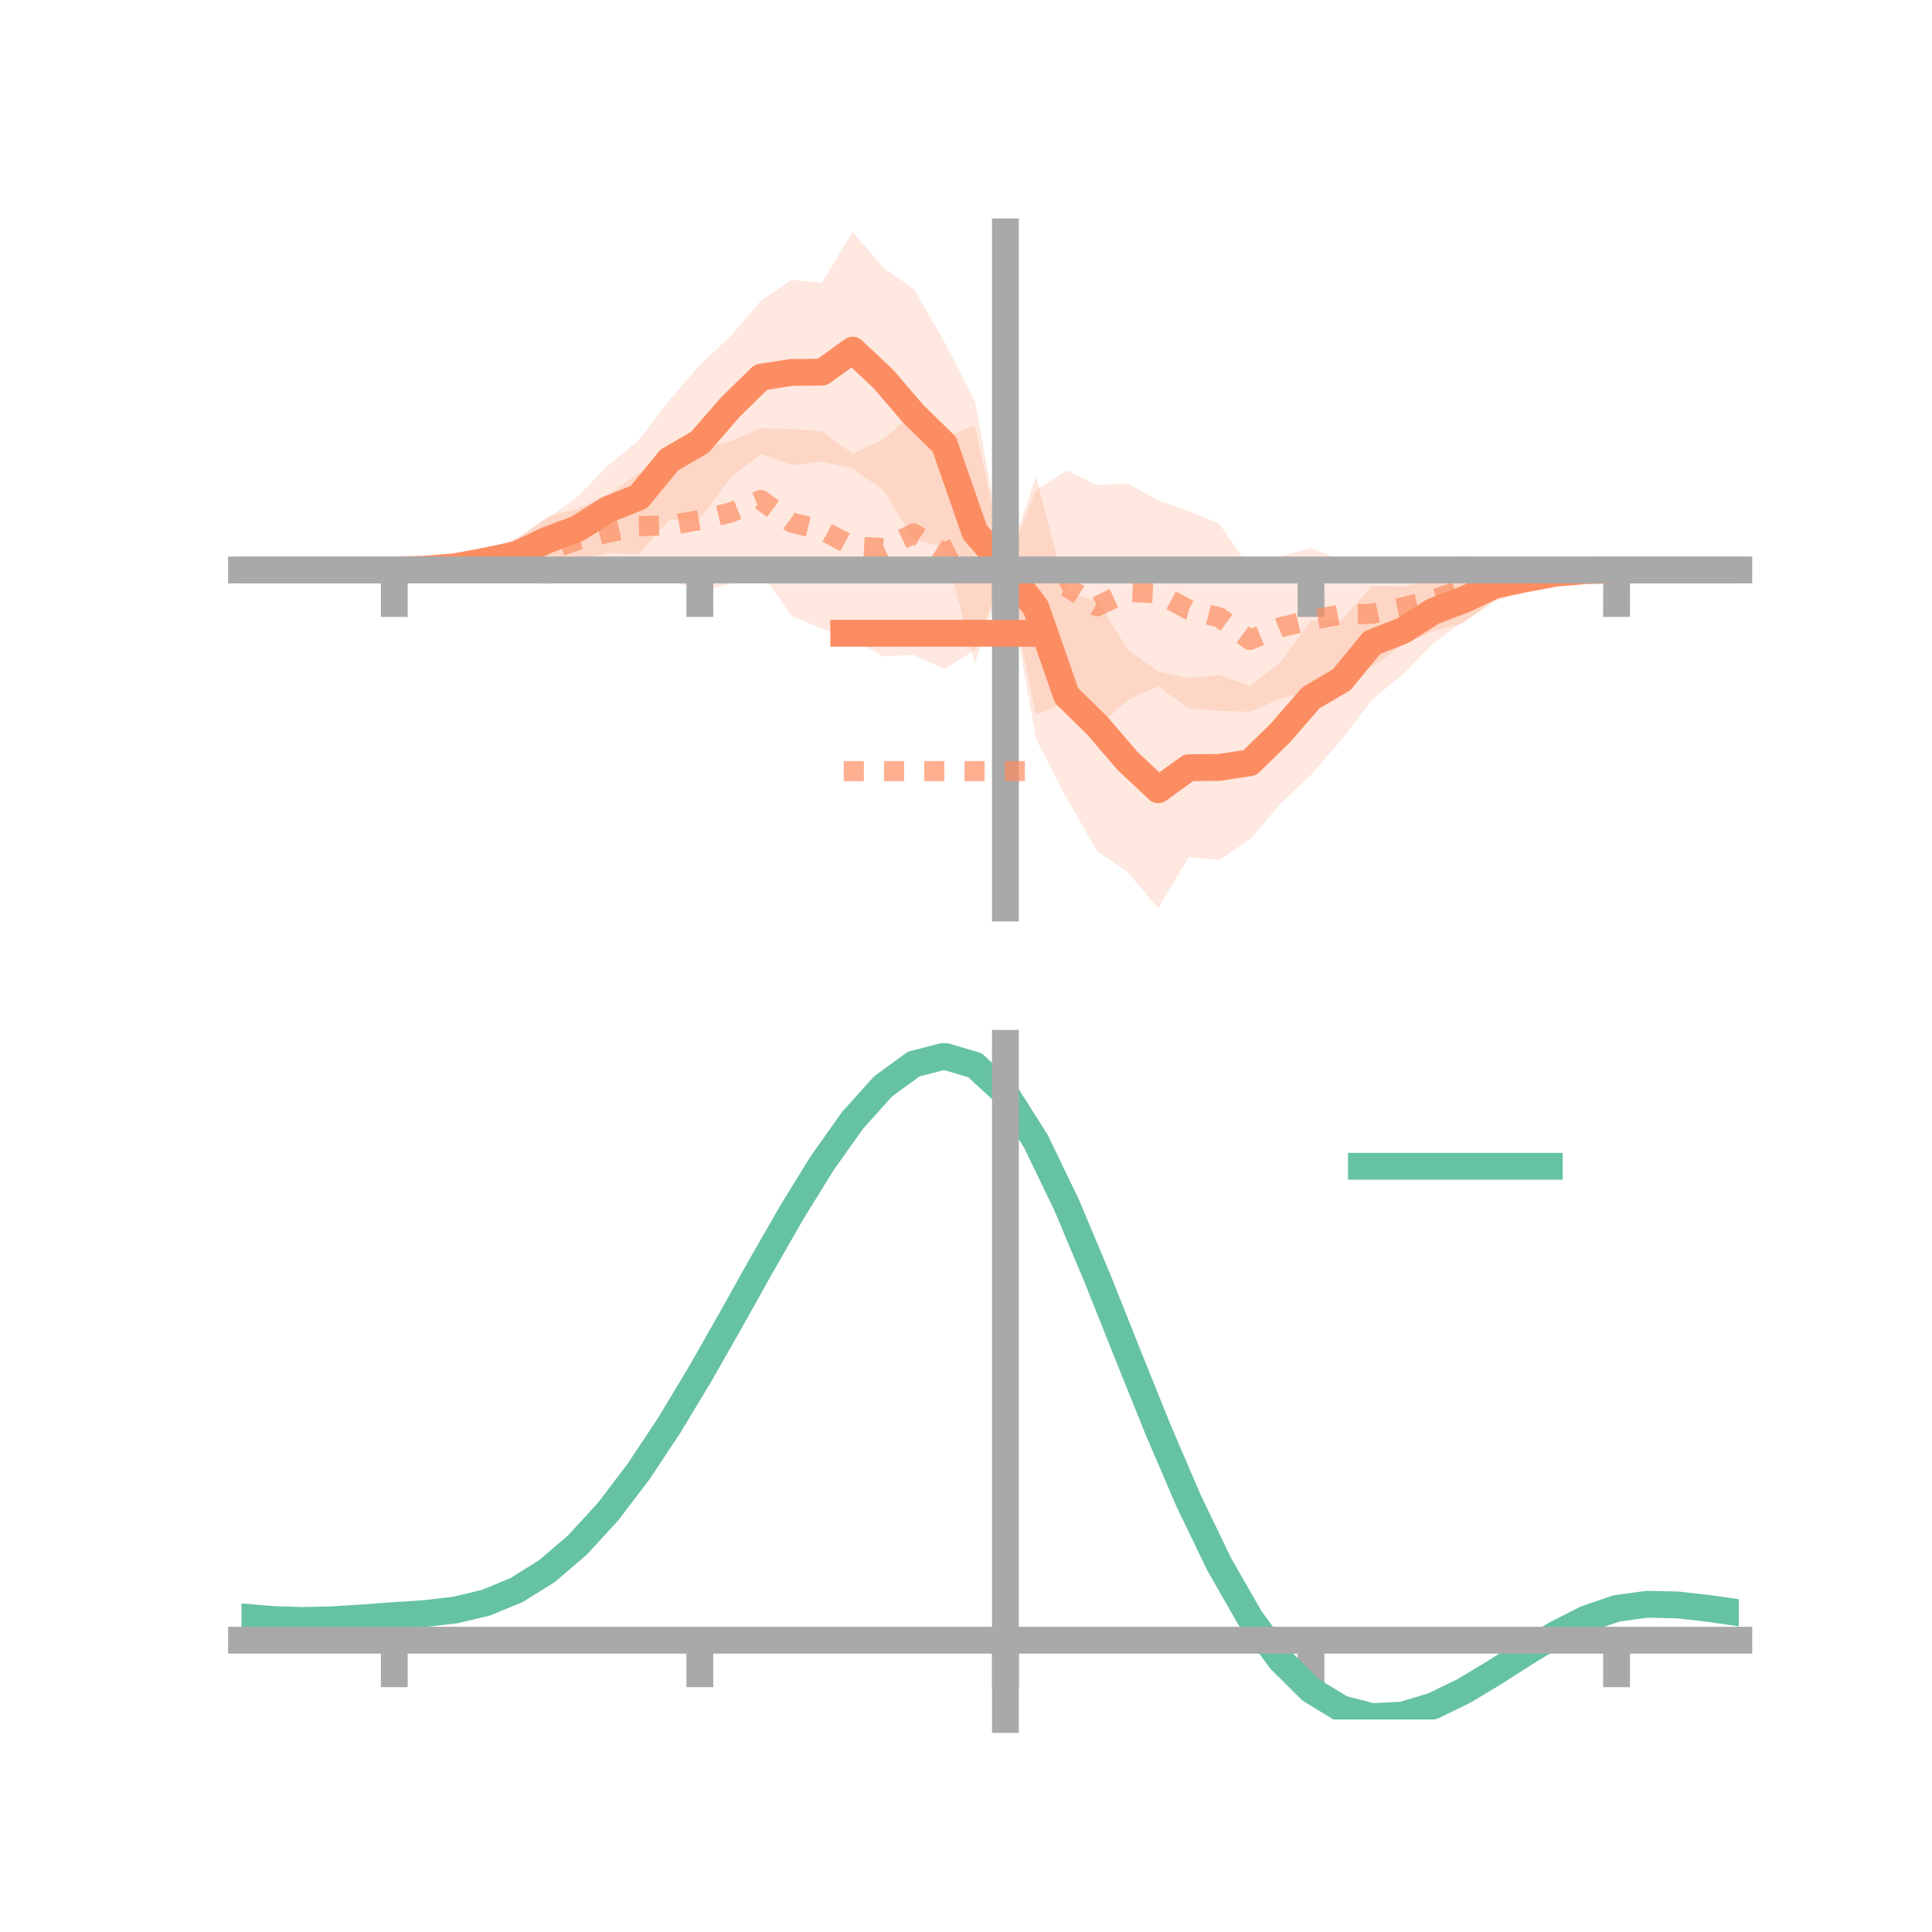 <?xml version="1.0" encoding="utf-8" standalone="no"?>
<!DOCTYPE svg PUBLIC "-//W3C//DTD SVG 1.1//EN"
  "http://www.w3.org/Graphics/SVG/1.1/DTD/svg11.dtd">
<!-- Created with matplotlib (https://matplotlib.org/) -->
<svg height="144pt" version="1.1" viewBox="0 0 144 144" width="144pt" xmlns="http://www.w3.org/2000/svg" xmlns:xlink="http://www.w3.org/1999/xlink">
 <defs>
  <style type="text/css">*{stroke-linecap:butt;stroke-linejoin:round;}</style>
 </defs>
 <g id="figure_1">
  <g id="patch_1">
   <path d="M 0 144 
L 144 144 
L 144 0 
L 0 0 
z
" style="fill:none;"/>
  </g>
  <g id="axes_1">
   <g id="patch_2">
    <path d="M 18 67.68 
L 129.6 67.68 
L 129.6 17.28 
L 18 17.28 
z
" style="fill:none;"/>
   </g>
   <g id="PolyCollection_1">
    <path clip-path="url(#p4376d93603)" d="M 18 42.48 
L 18 42.48 
L 20.278 42.48 
L 22.555 42.48 
L 24.833 42.48 
L 27.11 42.48 
L 29.388 42.476 
L 31.665 42.274 
L 33.943 41.82 
L 36.22 41.011 
L 38.498 40.093 
L 40.776 38.664 
L 43.053 37.02 
L 45.331 34.684 
L 47.608 32.809 
L 49.886 29.828 
L 52.163 27.208 
L 54.441 25.068 
L 56.718 22.403 
L 58.996 20.861 
L 61.273 21.073 
L 63.551 17.28 
L 65.829 19.953 
L 68.106 21.539 
L 70.384 25.472 
L 72.661 29.879 
L 74.939 42.284 
L 77.216 35.521 
L 79.494 44.207 
L 81.771 44.725 
L 84.049 48.439 
L 86.327 50.051 
L 88.604 50.552 
L 90.882 50.302 
L 93.159 51.139 
L 95.437 49.347 
L 97.714 46.249 
L 99.992 46.213 
L 102.269 43.653 
L 104.547 43.74 
L 106.824 43.177 
L 109.102 43.111 
L 111.38 42.387 
L 113.657 42.354 
L 115.935 42.304 
L 118.212 42.381 
L 120.49 42.478 
L 122.767 42.48 
L 125.045 42.48 
L 127.322 42.48 
L 129.6 42.48 
L 129.6 42.48 
L 129.6 42.48 
L 127.322 42.48 
L 125.045 42.48 
L 122.767 42.48 
L 120.49 42.484 
L 118.212 42.686 
L 115.935 43.14 
L 113.657 43.949 
L 111.38 44.867 
L 109.102 46.296 
L 106.824 47.94 
L 104.547 50.276 
L 102.269 52.151 
L 99.992 55.132 
L 97.714 57.752 
L 95.437 59.892 
L 93.159 62.557 
L 90.882 64.099 
L 88.604 63.887 
L 86.327 67.68 
L 84.049 65.007 
L 81.771 63.421 
L 79.494 59.488 
L 77.216 55.081 
L 74.939 42.284 
L 72.661 49.439 
L 70.384 40.753 
L 68.106 40.235 
L 65.829 36.521 
L 63.551 34.909 
L 61.273 34.408 
L 58.996 34.658 
L 56.718 33.821 
L 54.441 35.613 
L 52.163 38.711 
L 49.886 38.747 
L 47.608 41.307 
L 45.331 41.22 
L 43.053 41.783 
L 40.776 41.849 
L 38.498 42.573 
L 36.22 42.606 
L 33.943 42.656 
L 31.665 42.579 
L 29.388 42.482 
L 27.11 42.48 
L 24.833 42.48 
L 22.555 42.48 
L 20.278 42.48 
L 18 42.48 
z
" style="fill:#fc8d62;fill-opacity:0.2;"/>
   </g>
   <g id="PolyCollection_2">
    <path clip-path="url(#p4376d93603)" d="M 18 42.48 
L 18 42.48 
L 20.278 42.48 
L 22.555 42.48 
L 24.833 42.48 
L 27.11 42.48 
L 29.388 42.479 
L 31.665 42.208 
L 33.943 41.82 
L 36.22 41.202 
L 38.498 40.242 
L 40.776 38.517 
L 43.053 37.923 
L 45.331 36.906 
L 47.608 35.259 
L 49.886 35.129 
L 52.163 33.403 
L 54.441 32.899 
L 56.718 31.913 
L 58.996 31.983 
L 61.273 32.163 
L 63.551 33.803 
L 65.829 32.78 
L 68.106 30.739 
L 70.384 32.601 
L 72.661 31.713 
L 74.939 42.284 
L 77.216 36.518 
L 79.494 35.078 
L 81.771 36.155 
L 84.049 36.041 
L 86.327 37.303 
L 88.604 38.096 
L 90.882 39.05 
L 93.159 42.341 
L 95.437 41.447 
L 97.714 40.858 
L 99.992 41.765 
L 102.269 41.795 
L 104.547 42.467 
L 106.824 42.356 
L 109.102 41.39 
L 111.38 41.869 
L 113.657 42.189 
L 115.935 42.303 
L 118.212 42.294 
L 120.49 42.48 
L 122.767 42.48 
L 125.045 42.48 
L 127.322 42.48 
L 129.6 42.48 
L 129.6 42.48 
L 129.6 42.48 
L 127.322 42.48 
L 125.045 42.48 
L 122.767 42.48 
L 120.49 42.481 
L 118.212 42.752 
L 115.935 43.14 
L 113.657 43.758 
L 111.38 44.718 
L 109.102 46.443 
L 106.824 47.037 
L 104.547 48.054 
L 102.269 49.701 
L 99.992 49.831 
L 97.714 51.557 
L 95.437 52.061 
L 93.159 53.047 
L 90.882 52.977 
L 88.604 52.797 
L 86.327 51.157 
L 84.049 52.18 
L 81.771 54.221 
L 79.494 52.359 
L 77.216 53.247 
L 74.939 42.284 
L 72.661 48.442 
L 70.384 49.882 
L 68.106 48.805 
L 65.829 48.919 
L 63.551 47.657 
L 61.273 46.864 
L 58.996 45.91 
L 56.718 42.619 
L 54.441 43.513 
L 52.163 44.102 
L 49.886 43.195 
L 47.608 43.165 
L 45.331 42.493 
L 43.053 42.604 
L 40.776 43.57 
L 38.498 43.091 
L 36.22 42.771 
L 33.943 42.657 
L 31.665 42.666 
L 29.388 42.48 
L 27.11 42.48 
L 24.833 42.48 
L 22.555 42.48 
L 20.278 42.48 
L 18 42.48 
z
" style="fill:#fc8d62;fill-opacity:0.2;"/>
   </g>
   <g id="matplotlib.axis_1">
    <g id="xtick_1">
     <g id="line2d_1">
      <defs>
       <path d="M 0 0 
L 0 3.5 
" id="m448acc376b" style="stroke:#a9a9a9;stroke-width:2;"/>
      </defs>
      <g>
       <use style="fill:#a9a9a9;stroke:#a9a9a9;stroke-width:2;" x="29.388" xlink:href="#m448acc376b" y="42.48"/>
      </g>
     </g>
    </g>
    <g id="xtick_2">
     <g id="line2d_2">
      <g>
       <use style="fill:#a9a9a9;stroke:#a9a9a9;stroke-width:2;" x="52.163" xlink:href="#m448acc376b" y="42.48"/>
      </g>
     </g>
    </g>
    <g id="xtick_3">
     <g id="line2d_3">
      <g>
       <use style="fill:#a9a9a9;stroke:#a9a9a9;stroke-width:2;" x="74.939" xlink:href="#m448acc376b" y="42.48"/>
      </g>
     </g>
    </g>
    <g id="xtick_4">
     <g id="line2d_4">
      <g>
       <use style="fill:#a9a9a9;stroke:#a9a9a9;stroke-width:2;" x="97.714" xlink:href="#m448acc376b" y="42.48"/>
      </g>
     </g>
    </g>
    <g id="xtick_5">
     <g id="line2d_5">
      <g>
       <use style="fill:#a9a9a9;stroke:#a9a9a9;stroke-width:2;" x="120.49" xlink:href="#m448acc376b" y="42.48"/>
      </g>
     </g>
    </g>
   </g>
   <g id="matplotlib.axis_2"/>
   <g id="line2d_6">
    <path clip-path="url(#p4376d93603)" d="M 18 42.48 
L 20.278 42.48 
L 22.555 42.48 
L 24.833 42.48 
L 27.11 42.48 
L 29.388 42.479 
L 31.665 42.427 
L 33.943 42.238 
L 36.22 41.808 
L 38.498 41.333 
L 40.776 40.257 
L 43.053 39.401 
L 45.331 37.952 
L 47.608 37.058 
L 49.886 34.287 
L 52.163 32.959 
L 54.441 30.34 
L 56.718 28.112 
L 58.996 27.76 
L 61.273 27.74 
L 63.551 26.095 
L 65.829 28.237 
L 68.106 30.887 
L 70.384 33.113 
L 72.661 39.659 
L 74.939 42.284 
L 77.216 45.301 
L 79.494 51.847 
L 81.771 54.073 
L 84.049 56.723 
L 86.327 58.865 
L 88.604 57.22 
L 90.882 57.2 
L 93.159 56.848 
L 95.437 54.62 
L 97.714 52.001 
L 99.992 50.673 
L 102.269 47.902 
L 104.547 47.008 
L 106.824 45.559 
L 109.102 44.703 
L 111.38 43.627 
L 113.657 43.152 
L 115.935 42.722 
L 118.212 42.533 
L 120.49 42.481 
L 122.767 42.48 
L 125.045 42.48 
L 127.322 42.48 
L 129.6 42.48 
" style="fill:none;stroke:#fc8d62;stroke-linecap:square;stroke-width:2;"/>
   </g>
   <g id="line2d_7">
    <path clip-path="url(#p4376d93603)" d="M 18 42.48 
L 20.278 42.48 
L 22.555 42.48 
L 24.833 42.48 
L 27.11 42.48 
L 29.388 42.479 
L 31.665 42.437 
L 33.943 42.239 
L 36.22 41.987 
L 38.498 41.666 
L 40.776 41.043 
L 43.053 40.264 
L 45.331 39.7 
L 47.608 39.212 
L 49.886 39.162 
L 52.163 38.753 
L 54.441 38.206 
L 56.718 37.266 
L 58.996 38.946 
L 61.273 39.513 
L 63.551 40.73 
L 65.829 40.849 
L 68.106 39.772 
L 70.384 41.242 
L 72.661 40.077 
L 74.939 42.284 
L 77.216 44.883 
L 79.494 43.718 
L 81.771 45.188 
L 84.049 44.111 
L 86.327 44.23 
L 88.604 45.447 
L 90.882 46.014 
L 93.159 47.694 
L 95.437 46.754 
L 97.714 46.207 
L 99.992 45.798 
L 102.269 45.748 
L 104.547 45.26 
L 106.824 44.696 
L 109.102 43.917 
L 111.38 43.294 
L 113.657 42.973 
L 115.935 42.721 
L 118.212 42.523 
L 120.49 42.481 
L 122.767 42.48 
L 125.045 42.48 
L 127.322 42.48 
L 129.6 42.48 
" style="fill:none;stroke:#fc8d62;stroke-dasharray:1.5,1.5;stroke-dashoffset:0;stroke-opacity:0.7;stroke-width:1.5;"/>
   </g>
   <g id="patch_3">
    <path d="M 74.939 67.68 
L 74.939 17.28 
" style="fill:none;stroke:#a9a9a9;stroke-linecap:square;stroke-linejoin:miter;stroke-width:2;"/>
   </g>
   <g id="patch_4">
    <path d="M 129.6 67.68 
L 129.6 17.28 
" style="fill:none;"/>
   </g>
   <g id="patch_5">
    <path d="M 18 42.48 
L 129.6 42.48 
" style="fill:none;stroke:#a9a9a9;stroke-linecap:square;stroke-linejoin:miter;stroke-width:2;"/>
   </g>
   <g id="patch_6">
    <path d="M 18 17.28 
L 129.6 17.28 
" style="fill:none;"/>
   </g>
   <g id="legend_1">
    <g id="line2d_8">
     <path d="M 62.888 47.2 
L 76.888 47.2 
" style="fill:none;stroke:#fc8d62;stroke-linecap:square;stroke-width:2;"/>
    </g>
    <g id="line2d_9"/>
    <g id="text_1">
     <!--   -->
     <g transform="translate(82.488 49.65)scale(0.07 -0.07)">
      <defs>
       <path id="DejaVuSans-32"/>
      </defs>
      <use xlink:href="#DejaVuSans-32"/>
     </g>
    </g>
    <g id="line2d_10">
     <path d="M 62.888 57.474 
L 76.888 57.474 
" style="fill:none;stroke:#fc8d62;stroke-dasharray:1.5,1.5;stroke-dashoffset:0;stroke-opacity:0.7;stroke-width:1.5;"/>
    </g>
    <g id="line2d_11"/>
    <g id="text_2">
     <!--   -->
     <g transform="translate(82.488 59.924)scale(0.07 -0.07)">
      <use xlink:href="#DejaVuSans-32"/>
     </g>
    </g>
   </g>
  </g>
  <g id="axes_2">
   <g id="patch_7">
    <path d="M 18 128.16 
L 129.6 128.16 
L 129.6 77.76 
L 18 77.76 
z
" style="fill:none;"/>
   </g>
   <g id="PolyCollection_3">
    <path clip-path="url(#pe564e9de91)" d="M 18 120.547 
L 18 120.466 
L 20.278 120.678 
L 22.555 120.75 
L 24.833 120.688 
L 27.11 120.534 
L 29.388 120.359 
L 31.665 120.204 
L 33.943 119.933 
L 36.22 119.384 
L 38.498 118.432 
L 40.776 116.987 
L 43.053 114.996 
L 45.331 112.453 
L 47.608 109.387 
L 49.886 105.867 
L 52.163 101.994 
L 54.441 97.896 
L 56.718 93.729 
L 58.996 89.666 
L 61.273 85.898 
L 63.551 82.622 
L 65.829 80.04 
L 68.106 78.355 
L 70.384 77.76 
L 72.661 78.442 
L 74.939 80.568 
L 77.216 84.215 
L 79.494 89.007 
L 81.771 94.508 
L 84.049 100.309 
L 86.327 106.054 
L 88.604 111.444 
L 90.882 116.244 
L 93.159 120.284 
L 95.437 123.464 
L 97.714 125.742 
L 99.992 127.142 
L 102.269 127.732 
L 104.547 127.623 
L 106.824 126.949 
L 109.102 125.86 
L 111.38 124.518 
L 113.657 123.084 
L 115.935 121.718 
L 118.212 120.572 
L 120.49 119.797 
L 122.767 119.492 
L 125.045 119.548 
L 127.322 119.813 
L 129.6 120.154 
L 129.6 120.26 
L 129.6 120.26 
L 127.322 119.944 
L 125.045 119.698 
L 122.767 119.653 
L 120.49 119.963 
L 118.212 120.75 
L 115.935 121.925 
L 113.657 123.338 
L 111.38 124.824 
L 109.102 126.215 
L 106.824 127.341 
L 104.547 128.039 
L 102.269 128.16 
L 99.992 127.579 
L 97.714 126.202 
L 95.437 123.975 
L 93.159 120.886 
L 90.882 116.974 
L 88.604 112.331 
L 86.327 107.116 
L 84.049 101.552 
L 81.771 95.928 
L 79.494 90.59 
L 77.216 85.937 
L 74.939 82.397 
L 72.661 80.339 
L 70.384 79.682 
L 68.106 80.259 
L 65.829 81.886 
L 63.551 84.369 
L 61.273 87.514 
L 58.996 91.124 
L 56.718 95.008 
L 54.441 98.987 
L 52.163 102.894 
L 49.886 106.584 
L 47.608 109.937 
L 45.331 112.859 
L 43.053 115.29 
L 40.776 117.203 
L 38.498 118.603 
L 36.22 119.531 
L 33.943 120.067 
L 31.665 120.328 
L 29.388 120.47 
L 27.11 120.629 
L 24.833 120.764 
L 22.555 120.811 
L 20.278 120.74 
L 18 120.547 
z
" style="fill:#66c2a5;fill-opacity:0.2;"/>
   </g>
   <g id="matplotlib.axis_3">
    <g id="xtick_6">
     <g id="line2d_12">
      <g>
       <use style="fill:#a9a9a9;stroke:#a9a9a9;stroke-width:2;" x="29.388" xlink:href="#m448acc376b" y="122.252"/>
      </g>
     </g>
    </g>
    <g id="xtick_7">
     <g id="line2d_13">
      <g>
       <use style="fill:#a9a9a9;stroke:#a9a9a9;stroke-width:2;" x="52.163" xlink:href="#m448acc376b" y="122.252"/>
      </g>
     </g>
    </g>
    <g id="xtick_8">
     <g id="line2d_14">
      <g>
       <use style="fill:#a9a9a9;stroke:#a9a9a9;stroke-width:2;" x="74.939" xlink:href="#m448acc376b" y="122.252"/>
      </g>
     </g>
    </g>
    <g id="xtick_9">
     <g id="line2d_15">
      <g>
       <use style="fill:#a9a9a9;stroke:#a9a9a9;stroke-width:2;" x="97.714" xlink:href="#m448acc376b" y="122.252"/>
      </g>
     </g>
    </g>
    <g id="xtick_10">
     <g id="line2d_16">
      <g>
       <use style="fill:#a9a9a9;stroke:#a9a9a9;stroke-width:2;" x="120.49" xlink:href="#m448acc376b" y="122.252"/>
      </g>
     </g>
    </g>
   </g>
   <g id="matplotlib.axis_4"/>
   <g id="line2d_17">
    <path clip-path="url(#pe564e9de91)" d="M 18 120.507 
L 20.278 120.709 
L 22.555 120.781 
L 24.833 120.726 
L 27.11 120.582 
L 29.388 120.414 
L 31.665 120.266 
L 33.943 120 
L 36.22 119.458 
L 38.498 118.517 
L 40.776 117.095 
L 43.053 115.143 
L 45.331 112.656 
L 47.608 109.662 
L 49.886 106.226 
L 52.163 102.444 
L 54.441 98.442 
L 56.718 94.369 
L 58.996 90.395 
L 61.273 86.706 
L 63.551 83.495 
L 65.829 80.963 
L 68.106 79.307 
L 70.384 78.721 
L 72.661 79.391 
L 74.939 81.482 
L 77.216 85.076 
L 79.494 89.799 
L 81.771 95.218 
L 84.049 100.931 
L 86.327 106.585 
L 88.604 111.888 
L 90.882 116.609 
L 93.159 120.585 
L 95.437 123.719 
L 97.714 125.972 
L 99.992 127.36 
L 102.269 127.946 
L 104.547 127.831 
L 106.824 127.145 
L 109.102 126.037 
L 111.38 124.671 
L 113.657 123.211 
L 115.935 121.821 
L 118.212 120.661 
L 120.49 119.88 
L 122.767 119.572 
L 125.045 119.623 
L 127.322 119.878 
L 129.6 120.207 
" style="fill:none;stroke:#66c2a5;stroke-linecap:square;stroke-width:2;"/>
   </g>
   <g id="patch_8">
    <path d="M 74.939 128.16 
L 74.939 77.76 
" style="fill:none;stroke:#a9a9a9;stroke-linecap:square;stroke-linejoin:miter;stroke-width:2;"/>
   </g>
   <g id="patch_9">
    <path d="M 129.6 128.16 
L 129.6 77.76 
" style="fill:none;"/>
   </g>
   <g id="patch_10">
    <path d="M 18 122.252 
L 129.6 122.252 
" style="fill:none;stroke:#a9a9a9;stroke-linecap:square;stroke-linejoin:miter;stroke-width:2;"/>
   </g>
   <g id="patch_11">
    <path d="M 18 77.76 
L 129.6 77.76 
" style="fill:none;"/>
   </g>
   <g id="legend_2">
    <g id="line2d_18">
     <path d="M 101.475 86.929 
L 115.475 86.929 
" style="fill:none;stroke:#66c2a5;stroke-linecap:square;stroke-width:2;"/>
    </g>
    <g id="line2d_19"/>
    <g id="text_3">
     <!--   -->
     <g transform="translate(121.075 89.379)scale(0.07 -0.07)">
      <use xlink:href="#DejaVuSans-32"/>
     </g>
    </g>
   </g>
  </g>
 </g>
 <defs>
  <clipPath id="p4376d93603">
   <rect height="50.4" width="111.6" x="18" y="17.28"/>
  </clipPath>
  <clipPath id="pe564e9de91">
   <rect height="50.4" width="111.6" x="18" y="77.76"/>
  </clipPath>
 </defs>
</svg>
